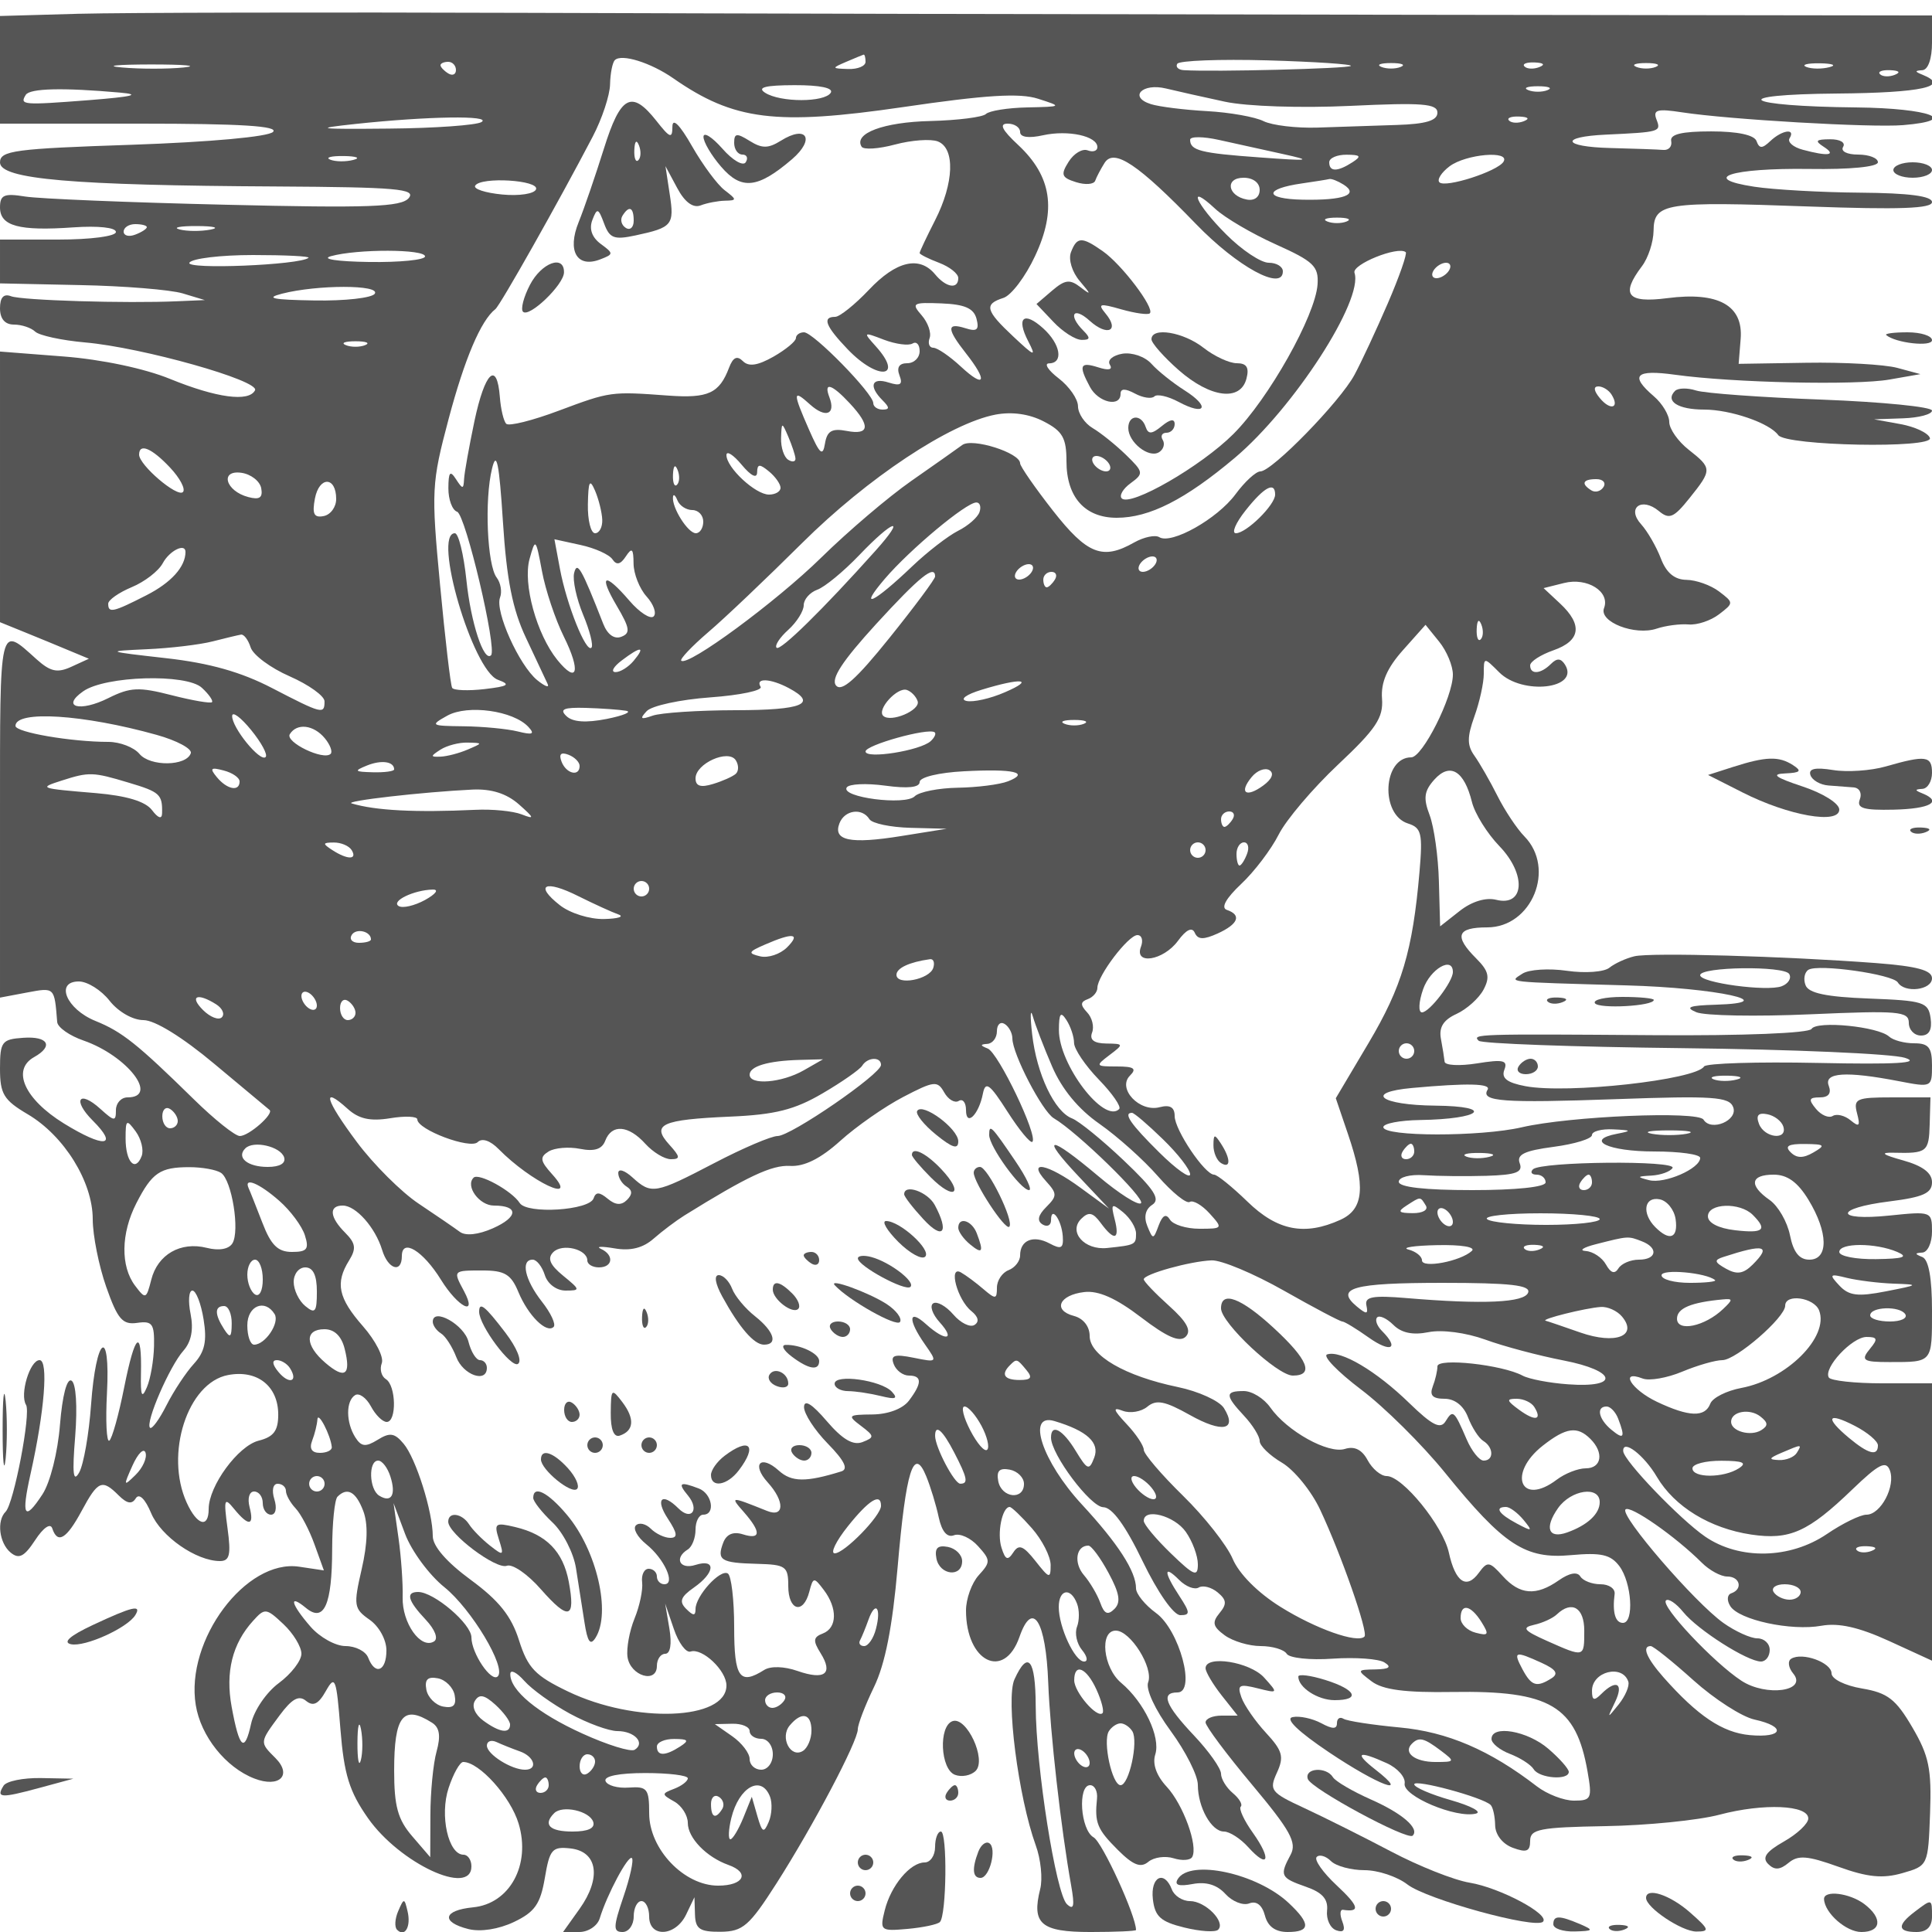 <svg xmlns="http://www.w3.org/2000/svg" version="1.0" width="250" height="250" viewBox="0 0 250 250" preserveAspectRatio="xMidYMid meet">
<g transform="translate(0,250) scale(0.01,-0.01)" fill="#555555" stroke="none">
<path d="M1025 24822 l-1025 -29 0 -696 0 -697 1820 0 c1296 0 1789 -31 1713 -107 -63 -63 -813 -131 -1820 -166 -1530 -51 -1713 -76 -1713 -229 0 -217 927 -297 3578 -311 1553 -9 1810 -31 1711 -150 -96 -115 -514 -131 -2377 -86 -1244 29 -2408 77 -2587 106 -272 44 -325 21 -325 -141 0 -241 245 -308 950 -258 320 22 550 -2 550 -60 0 -55 -325 -98 -750 -98 l-750 0 0 -283 0 -284 1037 -22 c570 -11 1166 -60 1325 -107 l288 -87 -350 -15 c-669 -30 -2018 11 -2158 65 -95 36 -142 -16 -142 -156 0 -137 64 -211 180 -211 99 0 223 -41 275 -91 52 -50 343 -113 645 -140 737 -64 2263 -494 2200 -619 -78 -155 -497 -99 -1100 147 -327 134 -884 252 -1375 290 l-825 64 0 -1751 0 -1751 325 -132 c179 -73 438 -179 575 -237 l250 -104 -227 -104 c-181 -83 -270 -64 -450 97 -487 439 -473 497 -473 -2018 l0 -2360 350 66 c359 67 354 72 390 -382 6 -69 159 -177 342 -240 565 -197 981 -735 568 -735 -82 0 -150 -74 -150 -165 0 -149 -20 -148 -201 16 -277 251 -366 116 -99 -151 340 -340 149 -359 -374 -37 -509 315 -679 693 -385 858 256 143 183 273 -141 250 -276 -19 -300 -50 -300 -399 0 -328 48 -407 358 -590 473 -279 842 -875 842 -1359 0 -209 79 -604 175 -877 147 -418 211 -491 400 -464 196 28 224 -11 218 -300 -4 -183 -45 -422 -92 -532 -66 -155 -83 -116 -77 175 13 599 -77 525 -217 -177 -71 -358 -158 -668 -193 -690 -35 -22 -49 254 -30 613 46 879 -142 741 -206 -151 -27 -377 -96 -770 -153 -873 -78 -139 -92 -18 -52 469 30 386 11 682 -47 718 -60 37 -119 -190 -150 -570 -28 -357 -127 -749 -227 -901 -234 -358 -277 -284 -154 264 181 809 234 1473 117 1473 -125 0 -259 -444 -175 -579 66 -107 -158 -1275 -264 -1382 -119 -118 -83 -406 64 -529 108 -89 176 -55 318 161 106 162 197 224 221 152 69 -207 184 -139 381 227 211 392 264 414 479 199 108 -107 171 -118 221 -37 43 69 121 -6 199 -193 127 -301 584 -619 890 -619 126 0 145 82 98 425 -51 379 -42 406 85 250 189 -231 264 -222 200 25 -29 112 -3 200 59 200 62 0 112 -67 112 -150 0 -82 48 -150 107 -150 61 0 79 85 43 200 -36 115 -18 200 43 200 59 0 107 -42 107 -93 0 -51 56 -152 125 -225 69 -73 179 -283 245 -468 l121 -335 -321 48 c-687 102 -1474 -950 -1337 -1790 65 -404 388 -808 758 -951 323 -125 495 42 273 265 -206 206 -207 199 53 551 161 217 250 266 343 189 93 -76 161 -43 257 128 119 211 136 168 188 -495 47 -587 115 -806 356 -1150 412 -587 1339 -1019 1339 -624 0 82 -46 150 -102 150 -197 0 -311 509 -193 864 61 185 146 336 189 336 208 0 613 -451 717 -798 160 -533 -115 -1037 -591 -1083 -386 -38 -419 -190 -59 -281 157 -39 390 -3 590 92 269 128 342 233 399 569 63 373 95 409 335 382 349 -41 399 -382 115 -781 l-214 -300 210 0 c116 0 234 79 264 175 94 310 371 828 417 781 25 -25 -24 -250 -110 -501 -133 -391 -135 -455 -11 -455 79 0 144 90 144 200 0 110 45 200 100 200 55 0 100 -90 100 -200 0 -277 341 -260 478 25 l108 225 7 -225 c6 -187 63 -224 332 -222 288 3 370 75 722 625 474 742 1053 1839 1053 1996 0 62 94 307 209 545 145 299 239 779 306 1550 108 1257 208 1575 370 1179 56 -136 129 -376 162 -532 40 -185 109 -266 198 -232 75 29 215 -34 311 -141 163 -180 164 -206 9 -376 -91 -100 -165 -306 -165 -456 0 -666 494 -910 692 -342 169 485 342 209 372 -593 25 -647 164 -1882 297 -2626 47 -265 34 -323 -55 -240 -142 135 -402 1778 -404 2565 -2 606 -100 729 -275 344 -114 -249 50 -1524 275 -2146 66 -179 92 -435 58 -567 -113 -451 10 -556 651 -556 324 0 589 12 589 26 0 184 -436 1136 -549 1199 -170 96 -209 675 -45 675 59 0 99 -79 89 -175 -32 -313 1 -394 269 -662 199 -199 297 -237 395 -155 72 60 220 80 328 46 108 -34 216 -27 240 17 79 142 -117 680 -330 909 -133 143 -187 295 -148 417 72 225 -144 678 -441 927 -235 197 -284 676 -70 676 190 0 491 -481 419 -669 -34 -88 89 -354 292 -630 193 -263 351 -576 351 -696 0 -291 176 -605 338 -605 72 0 213 -90 313 -201 262 -290 307 -162 63 182 -115 160 -186 314 -159 341 28 27 -19 106 -103 176 -83 70 -152 182 -152 250 0 68 -157 291 -350 495 -373 395 -435 557 -213 557 242 0 25 807 -277 1027 -143 104 -260 248 -260 320 0 220 -233 580 -702 1087 -512 554 -721 1186 -355 1078 423 -126 591 -280 516 -474 -65 -170 -87 -162 -239 87 -168 278 -320 360 -320 173 0 -217 511 -898 676 -901 115 -1 287 -237 510 -700 195 -404 400 -697 487 -697 130 0 129 32 -11 246 -206 314 -208 414 -4 210 87 -87 201 -131 254 -98 53 32 163 4 244 -63 117 -97 122 -151 24 -269 -99 -120 -86 -174 68 -287 105 -76 314 -139 465 -139 151 0 303 -45 337 -100 34 -55 302 -84 596 -63 294 20 595 -2 669 -49 96 -60 63 -86 -115 -90 -244 -4 -245 -8 -51 -155 145 -109 431 -147 1050 -137 1260 20 1595 -178 1744 -1031 61 -348 49 -375 -175 -375 -133 0 -348 83 -480 184 -609 470 -1158 706 -1778 763 -352 33 -678 83 -725 112 -47 29 -85 4 -85 -57 0 -79 -57 -79 -205 1 -113 60 -278 96 -368 78 -103 -20 68 -185 471 -456 638 -428 1067 -588 602 -225 -284 222 -228 254 146 84 140 -64 244 -183 230 -263 -28 -161 665 -453 922 -389 84 21 -62 99 -323 174 -261 74 -475 167 -475 205 0 72 891 -169 989 -267 30 -30 56 -148 58 -262 2 -123 96 -243 228 -292 179 -66 225 -48 225 90 0 151 123 175 975 190 536 9 1200 75 1475 148 571 151 1150 126 1149 -49 0 -66 -142 -200 -315 -298 -232 -132 -286 -209 -204 -291 82 -82 152 -78 264 15 124 103 244 93 646 -51 377 -136 573 -155 827 -82 332 95 333 98 358 774 21 574 -14 745 -230 1113 -213 364 -319 446 -650 502 -222 37 -395 123 -395 196 0 140 -379 278 -522 189 -48 -29 -37 -115 26 -191 190 -229 -349 -304 -671 -93 -359 235 -1047 967 -976 1038 31 31 132 -36 225 -151 187 -230 829 -639 1005 -639 62 0 113 67 113 150 0 83 -72 150 -160 150 -87 0 -285 90 -439 199 -371 264 -1344 1392 -1267 1469 60 60 649 -351 987 -689 99 -99 247 -179 329 -179 166 0 206 -164 53 -217 -54 -18 -60 -91 -14 -165 111 -180 789 -326 1180 -255 224 40 485 -19 875 -197 l556 -255 0 1795 0 1794 -644 0 c-354 0 -665 34 -691 75 -75 122 301 525 488 525 141 0 149 -27 47 -150 -127 -153 -95 -175 250 -175 560 0 550 -12 550 667 0 419 -43 659 -125 692 -100 40 -100 52 0 58 69 4 125 127 125 272 0 260 -8 263 -550 207 -717 -74 -717 94 0 183 436 55 550 106 550 248 0 121 -121 212 -375 283 -267 74 -303 103 -125 99 435 -11 460 9 470 366 l10 350 -502 0 c-457 0 -497 -18 -448 -206 44 -166 28 -183 -83 -91 -76 63 -180 88 -231 57 -51 -32 -149 9 -217 91 -101 122 -92 149 49 149 113 0 153 52 116 150 -67 173 223 192 911 59 420 -81 425 -79 425 204 0 233 -44 287 -230 287 -127 0 -273 39 -325 87 -141 130 -936 209 -1004 99 -34 -55 -878 -89 -2025 -81 -2314 17 -2369 15 -2282 -72 36 -37 1225 -80 2641 -96 1416 -16 2710 -72 2875 -125 213 -68 -114 -87 -1127 -66 -785 16 -1447 -4 -1473 -46 -107 -173 -1767 -357 -2310 -255 -239 45 -315 104 -274 212 48 123 -13 138 -354 83 -227 -36 -415 -26 -419 22 -5 48 -26 183 -48 298 -27 148 33 243 202 320 132 61 289 201 349 313 87 163 69 242 -94 405 -290 290 -251 402 142 402 579 0 890 762 481 1178 -96 98 -253 334 -349 525 -96 191 -230 424 -297 518 -96 134 -96 242 -1 507 67 185 122 434 122 554 0 218 0 218 200 18 299 -299 1044 -214 852 98 -54 86 -105 89 -183 11 -132 -132 -269 -142 -269 -19 0 50 135 137 300 195 353 123 383 330 87 606 l-213 199 264 66 c301 76 600 -112 518 -325 -68 -178 400 -360 682 -265 117 39 302 63 412 54 110 -10 287 49 394 131 192 147 192 150 0 296 -107 81 -296 148 -421 150 -155 2 -261 91 -332 278 -58 151 -172 349 -254 440 -193 212 4 359 229 172 134 -112 193 -87 395 166 296 369 295 388 -11 629 -137 108 -250 269 -250 358 0 89 -90 239 -200 333 -315 270 -238 349 275 278 752 -104 2337 -139 2775 -62 l400 70 -300 81 c-165 44 -694 74 -1176 66 l-876 -14 26 323 c35 433 -288 613 -949 527 -520 -67 -608 44 -328 414 81 107 148 313 150 457 4 361 147 383 2013 315 1164 -42 1590 -27 1590 57 0 78 -300 117 -925 122 -509 4 -1127 39 -1375 77 -715 109 -299 244 712 230 529 -8 888 27 888 87 0 54 -115 99 -256 99 -145 0 -229 43 -194 100 34 56 -40 99 -169 98 -186 -1 -202 -20 -81 -98 170 -110 56 -126 -274 -37 -123 33 -199 100 -169 148 82 133 -98 107 -249 -36 -106 -100 -142 -100 -179 0 -29 79 -245 125 -587 125 -380 0 -535 -37 -517 -125 14 -69 -31 -120 -100 -115 -69 6 -380 17 -692 25 -616 16 -656 145 -54 173 706 33 717 37 656 195 -49 127 8 143 328 94 612 -94 2450 -200 2862 -166 757 63 346 219 -600 229 -1487 15 -1700 168 -250 180 1091 9 1473 93 1100 244 -100 40 -100 52 0 58 75 5 125 149 125 358 l0 350 -6725 9 c-3699 5 -8862 16 -11475 25 -2612 9 -5211 3 -5775 -12z m7687 -835 c783 -545 1328 -613 2971 -373 1076 158 1513 185 1750 108 315 -101 314 -102 -141 -112 -252 -5 -492 -44 -534 -85 -41 -41 -365 -82 -720 -91 -605 -14 -995 -160 -889 -332 25 -42 221 -29 433 28 213 57 462 75 553 40 226 -87 211 -538 -35 -1020 -110 -216 -200 -406 -200 -424 0 -17 113 -74 250 -126 138 -52 250 -141 250 -198 0 -149 -157 -125 -300 48 -202 244 -504 173 -856 -200 -182 -192 -379 -350 -437 -350 -172 0 -125 -120 162 -420 394 -411 735 -372 361 42 -164 182 -160 185 108 82 153 -58 320 -80 370 -49 51 31 92 -13 92 -99 0 -86 -72 -156 -161 -156 -104 0 -139 -55 -100 -157 46 -120 13 -141 -140 -93 -222 71 -262 -47 -79 -230 93 -93 93 -120 0 -120 -66 0 -120 38 -120 84 0 124 -775 916 -896 916 -57 0 -104 -34 -105 -75 0 -41 -131 -149 -290 -240 -205 -116 -321 -133 -396 -58 -75 75 -128 50 -179 -85 -126 -332 -270 -398 -784 -361 -747 55 -752 54 -1419 -195 -340 -128 -646 -204 -680 -170 -34 33 -71 190 -83 347 -37 475 -194 325 -329 -313 -69 -330 -130 -667 -134 -750 -7 -133 -19 -133 -105 0 -76 118 -97 92 -98 -117 -1 -146 50 -284 113 -305 109 -36 520 -1777 439 -1857 -93 -93 -262 422 -319 974 -35 333 -102 605 -149 605 -291 0 229 -1775 556 -1896 170 -63 139 -84 -174 -121 -209 -24 -397 -17 -417 16 -21 33 -91 634 -157 1335 -115 1219 -110 1313 111 2145 207 779 418 1276 605 1421 62 48 812 1376 1259 2231 121 231 222 535 225 677 3 142 31 284 62 314 85 86 464 -32 756 -235z m2488 213 c0 -55 -101 -97 -225 -93 -215 7 -216 11 -25 93 110 47 211 89 225 93 14 4 25 -38 25 -93z m6280 -53 c-35 -35 -1780 -79 -2161 -55 -72 4 -110 42 -85 83 26 41 550 61 1166 44 616 -18 1102 -50 1080 -72z m-15102 -20 c-205 -21 -565 -21 -800 0 -236 21 -68 38 372 39 440 0 632 -17 428 -39z m3522 -33 c0 -58 -45 -78 -100 -44 -55 34 -100 82 -100 106 0 24 45 44 100 44 55 0 100 -48 100 -106z m12225 40 c-69 -28 -181 -28 -250 0 -69 28 -12 50 125 50 138 0 194 -22 125 -50z m1794 -2 c-72 -29 -159 -26 -192 8 -33 33 26 56 131 52 117 -5 141 -28 61 -60z m1506 2 c-69 -28 -181 -28 -250 0 -69 28 -12 50 125 50 138 0 194 -22 125 -50z m2248 -3 c-97 -26 -232 -24 -300 3 -68 28 12 49 177 47 165 -3 220 -25 123 -50z m846 -99 c-72 -29 -159 -26 -192 8 -33 33 26 56 131 52 117 -5 141 -28 61 -60z m-22969 -230 c284 -25 168 -53 -400 -98 -856 -66 -898 -63 -817 68 52 85 475 96 1217 30z m9200 -2 c-79 -127 -653 -127 -850 0 -107 69 1 97 381 98 329 1 507 -36 469 -98z m5100 -116 c285 -61 983 -84 1625 -54 929 44 1125 29 1125 -88 0 -102 -147 -147 -525 -159 -289 -10 -750 -25 -1025 -34 -275 -9 -589 29 -699 83 -109 55 -439 114 -733 130 -293 16 -621 57 -727 91 -289 92 -110 276 196 202 145 -35 488 -112 763 -171z m4175 150 c-69 -28 -181 -28 -250 0 -69 28 -12 50 125 50 138 0 194 -22 125 -50z m-13794 -413 c-65 -41 -605 -80 -1200 -85 -929 -9 -989 0 -431 60 936 100 1769 113 1631 25z m13488 11 c-72 -29 -159 -26 -192 8 -33 33 26 56 131 52 117 -5 141 -28 61 -60z m-6519 -140 c0 -68 111 -84 298 -42 325 71 702 -11 702 -154 0 -49 -56 -68 -125 -42 -69 27 -180 -40 -247 -147 -106 -168 -92 -205 95 -264 120 -38 232 -30 249 19 17 48 72 152 121 230 122 193 435 -17 1185 -793 534 -552 1122 -872 1122 -610 0 61 -82 111 -183 111 -101 0 -349 165 -550 367 -394 393 -517 680 -142 331 123 -115 476 -322 783 -460 490 -220 557 -284 541 -519 -28 -403 -633 -1480 -1089 -1935 -418 -418 -1332 -945 -1445 -833 -35 36 16 125 116 197 171 125 167 144 -62 367 -133 129 -327 285 -431 346 -103 61 -188 188 -189 282 0 93 -113 256 -250 361 -137 105 -193 193 -124 194 190 3 149 249 -76 453 -251 227 -353 140 -194 -167 107 -207 85 -200 -192 60 -362 339 -383 420 -129 501 101 32 286 276 410 543 280 597 214 1030 -217 1434 -213 198 -252 278 -138 278 89 0 161 -49 161 -108z m3400 -285 c392 -86 354 -92 -298 -44 -767 55 -902 89 -902 229 0 44 169 43 375 -3 206 -46 578 -128 825 -182z m-12027 -76 c-97 -26 -232 -24 -300 3 -68 28 12 49 177 47 165 -3 220 -25 123 -50z m12927 -31 c-194 -125 -300 -125 -300 0 0 55 101 99 225 98 182 -1 196 -20 75 -98z m1955 7 c-78 -125 -753 -342 -829 -266 -34 34 25 127 131 207 211 159 790 209 698 59z m-12519 -357 c-22 -58 -218 -88 -437 -67 -219 21 -377 72 -350 115 73 118 833 72 787 -48z m9364 -7 c0 -93 -68 -144 -167 -125 -251 48 -285 282 -41 282 123 0 208 -65 208 -157z m1086 68 c205 -130 1 -205 -528 -195 -503 10 -508 140 -8 211 165 24 323 49 350 56 28 8 111 -25 186 -72z m39 -477 c-69 -28 -181 -28 -250 0 -69 28 -12 50 125 50 138 0 194 -22 125 -50z m-15525 -73 c0 -22 -67 -66 -150 -97 -82 -32 -150 -14 -150 39 0 53 68 97 150 97 83 0 150 -18 150 -39z m824 -32 c-125 -24 -305 -23 -400 2 -96 25 6 45 226 44 220 -1 298 -22 174 -46z m2776 -347 c0 -45 -326 -78 -725 -72 -412 6 -625 38 -493 75 340 95 1218 93 1218 -3z m12459 -605 c-149 -345 -343 -762 -432 -927 -186 -347 -1067 -1250 -1218 -1250 -57 0 -202 -133 -322 -296 -236 -319 -828 -652 -986 -555 -53 33 -199 2 -324 -68 -410 -233 -608 -155 -1052 411 -234 299 -425 575 -425 613 0 136 -620 332 -748 237 -69 -51 -366 -260 -661 -466 -295 -206 -818 -651 -1163 -990 -584 -573 -1730 -1417 -1813 -1335 -20 20 137 186 349 368 213 181 758 700 1213 1152 848 843 1914 1551 2505 1664 213 40 437 9 625 -89 243 -125 293 -214 293 -516 0 -462 238 -730 650 -730 424 0 886 235 1529 776 762 643 1667 2042 1548 2394 -36 108 563 350 663 267 21 -18 -82 -315 -231 -660z m-13967 587 c-108 -94 -1598 -155 -1541 -63 33 54 403 99 822 99 418 0 742 -16 719 -36z m14758 -164 c-34 -55 -107 -100 -162 -100 -55 0 -72 45 -38 100 34 55 107 100 162 100 55 0 72 -45 38 -100z m-13900 -300 c-34 -55 -385 -95 -781 -88 -543 9 -645 30 -419 88 458 117 1272 117 1200 0z m7786 -325 c37 -143 6 -170 -144 -122 -245 77 -243 -7 8 -326 285 -362 247 -461 -65 -172 -145 135 -306 245 -358 245 -51 0 -73 56 -48 125 25 69 -22 202 -103 295 -137 157 -116 169 257 154 300 -12 417 -63 453 -199z m-7911 -341 c-69 -28 -181 -28 -250 0 -69 28 -12 50 125 50 138 0 194 -22 125 -50z m6271 -753 c272 -291 257 -415 -41 -357 -190 36 -253 0 -280 -164 -28 -171 -66 -139 -205 177 -215 489 -213 533 13 328 200 -180 335 -129 249 95 -78 204 31 172 264 -79z m9858 112 c108 -174 -15 -211 -152 -45 -79 95 -86 152 -20 152 58 0 136 -48 172 -107z m-10561 -824 c4 -44 -38 -53 -93 -19 -55 34 -97 160 -93 281 7 211 10 212 93 19 47 -110 89 -236 93 -281z m-8093 -119 c129 -137 204 -280 167 -317 -73 -73 -567 349 -567 484 0 153 163 85 400 -167z m4606 -2204 c129 -273 255 -541 280 -596 26 -55 -35 -32 -136 50 -234 193 -547 890 -480 1067 29 74 9 191 -43 259 -123 160 -160 1008 -60 1411 58 239 92 76 141 -691 48 -746 124 -1132 298 -1500z m2991 2141 c2 111 32 113 153 13 83 -68 150 -164 150 -212 0 -49 -67 -88 -150 -88 -175 0 -550 349 -550 511 0 61 89 5 197 -125 121 -145 198 -183 200 -99z m4553 113 c34 -55 17 -100 -38 -100 -55 0 -128 45 -162 100 -34 55 -17 100 38 100 55 0 128 -45 162 -100z m-5590 -273 c-33 -33 -56 26 -52 131 5 117 28 141 60 61 29 -72 26 -159 -8 -192z m-5380 -44 c23 -123 -21 -154 -167 -115 -295 77 -373 354 -89 314 123 -18 238 -107 256 -199z m970 -140 c0 -105 -73 -204 -162 -221 -125 -25 -151 27 -113 227 56 292 275 287 275 -6z m3443 -268 c4 -96 -38 -175 -93 -175 -55 0 -97 169 -93 375 6 301 24 335 93 175 47 -110 89 -279 93 -375z m12956 423 c-35 -56 -105 -75 -156 -44 -139 86 -113 146 63 146 86 0 128 -46 93 -102z m-4249 -98 c0 -134 -372 -500 -508 -500 -59 0 -3 133 125 294 240 304 383 381 383 206z m-7542 -200 c78 0 142 -67 142 -150 0 -82 -43 -150 -96 -150 -102 0 -310 329 -296 468 4 45 30 26 58 -43 28 -69 114 -125 192 -125z m3717 -25 c-22 -69 -148 -179 -278 -244 -130 -66 -397 -272 -592 -458 -506 -483 -708 -575 -355 -162 326 381 1050 985 1183 987 46 1 65 -54 42 -123z m-1345 -500 c-682 -762 -1234 -1304 -1281 -1257 -28 27 40 132 150 231 111 100 201 244 201 320 0 75 79 165 175 200 96 34 340 235 542 446 446 467 621 516 213 60z m-4035 -1111 c224 -452 177 -624 -83 -304 -268 332 -448 985 -360 1306 76 275 81 270 161 -157 45 -243 172 -623 282 -845z m630 998 c53 -79 104 -67 173 38 79 120 99 102 100 -92 1 -133 77 -325 168 -426 91 -101 133 -217 92 -258 -41 -41 -182 50 -312 201 -325 378 -407 345 -164 -67 169 -287 178 -352 57 -398 -90 -35 -179 29 -233 167 -282 720 -338 819 -377 658 -22 -91 31 -334 117 -541 86 -206 134 -397 107 -425 -70 -70 -320 555 -407 1017 l-72 386 338 -74 c186 -40 372 -124 413 -186z m-5525 96 c0 -192 -185 -398 -508 -562 -431 -220 -492 -233 -492 -108 0 48 137 144 304 214 167 69 349 209 403 312 87 161 293 263 293 144z m12550 -158 c-34 -55 -107 -100 -162 -100 -55 0 -72 45 -38 100 34 55 107 100 162 100 55 0 72 -45 38 -100z m-1600 -100 c-34 -55 -107 -100 -162 -100 -55 0 -72 45 -38 100 34 55 107 100 162 100 55 0 72 -45 38 -100z m-1250 -60 c0 -33 -266 -391 -592 -796 -430 -535 -618 -702 -690 -614 -70 85 80 314 517 793 563 615 765 778 765 617z m1550 -40 c-34 -55 -82 -100 -106 -100 -24 0 -44 45 -44 100 0 55 48 100 106 100 58 0 78 -45 44 -100z m5510 -773 c-33 -33 -56 26 -52 131 5 117 28 141 60 61 29 -72 26 -159 -8 -192z m-360 -457 c0 -290 -393 -1070 -539 -1070 -367 0 -404 -741 -42 -856 175 -55 192 -129 149 -628 -89 -1022 -228 -1486 -658 -2211 l-425 -716 157 -462 c232 -681 207 -973 -97 -1111 -462 -210 -815 -142 -1202 234 -198 192 -393 350 -433 350 -120 0 -510 579 -510 758 0 114 -60 150 -194 115 -261 -69 -552 241 -385 408 92 92 53 119 -170 119 -276 0 -280 7 -95 147 188 142 187 147 -42 150 -158 2 -218 48 -183 141 30 76 1 194 -64 262 -90 96 -88 136 8 171 69 25 125 91 125 147 0 155 400 682 518 682 57 0 77 -68 46 -150 -93 -241 289 -181 478 75 108 147 184 183 218 105 40 -90 113 -92 297 -9 267 122 312 239 118 305 -80 27 -12 149 185 335 171 160 389 448 486 640 97 192 443 599 768 905 492 462 588 607 569 854 -16 209 65 396 270 626 l293 329 177 -219 c97 -120 177 -311 177 -426z m-15557 353 c31 -98 258 -267 506 -375 247 -109 450 -254 450 -323 1 -173 -31 -164 -678 171 -400 208 -810 324 -1371 387 -787 89 -791 91 -250 116 303 13 685 59 850 101 165 42 331 82 368 88 38 7 94 -68 125 -165z m4957 -173 c-68 -82 -175 -149 -237 -147 -62 2 -26 69 81 150 249 189 314 187 156 -3z m-5457 -536 c-17 -19 -252 21 -522 90 -423 109 -535 104 -818 -37 -370 -185 -619 -117 -326 88 285 200 1335 231 1535 45 89 -82 148 -166 131 -186z m7464 182 c379 -202 181 -285 -688 -286 -485 -1 -969 -33 -1075 -71 -154 -54 -170 -42 -76 59 65 70 435 150 823 178 387 28 680 90 651 137 -73 119 129 109 365 -17z m2798 -53 c-189 -83 -414 -133 -500 -113 -88 21 -4 83 195 144 518 159 701 140 305 -31z m-1131 -116 c40 -118 -351 -283 -446 -189 -83 83 184 375 306 334 57 -19 120 -84 140 -145z m-5037 -333 c87 -94 56 -107 -137 -59 -137 34 -452 64 -700 67 -428 5 -439 11 -211 138 265 146 853 64 1048 -146z m1263 209 c83 -14 -30 -62 -250 -106 -268 -53 -440 -41 -521 37 -93 89 -35 114 250 106 204 -6 439 -23 521 -37z m-6074 -312 c262 -73 461 -180 443 -237 -56 -170 -526 -176 -665 -9 -71 85 -252 155 -402 155 -481 0 -1202 124 -1202 207 0 205 882 148 1826 -116z m1411 -287 c-70 -70 -438 382 -433 532 2 63 112 -19 245 -182 133 -163 218 -320 188 -350z m10588 430 c-69 -28 -181 -28 -250 0 -69 28 -12 50 125 50 138 0 194 -22 125 -50z m-9823 -186 c70 -84 104 -176 76 -203 -90 -90 -592 152 -528 255 91 147 307 122 452 -52z m7841 -38 c-133 -123 -843 -236 -843 -134 0 83 806 308 893 249 24 -15 2 -67 -50 -115z m-5993 -110 c-110 -47 -267 -88 -350 -91 -133 -5 -133 5 0 91 83 53 240 94 350 91 200 -5 200 -5 0 -91z m1450 -211 c0 -143 -174 -102 -234 56 -37 97 -8 126 89 89 80 -30 145 -96 145 -145z m2021 -102 c-39 -35 -172 -95 -296 -132 -159 -49 -225 -27 -225 73 0 192 426 383 521 234 39 -61 39 -139 0 -175z m-4421 57 c0 -24 -124 -41 -275 -37 -240 6 -250 17 -75 88 187 75 350 51 350 -51z m-2000 -156 c0 -135 -161 -105 -293 54 -97 117 -82 133 87 88 113 -29 206 -93 206 -142z m9943 2 c-106 -42 -398 -79 -648 -83 -250 -4 -502 -54 -559 -111 -122 -122 -959 -14 -880 114 29 47 253 57 498 24 292 -40 446 -24 446 47 0 62 246 122 575 139 642 34 859 -16 568 -130z m3304 -54 c-225 -165 -320 -95 -150 110 69 84 172 123 229 88 64 -40 33 -116 -79 -198z m2700 -215 c37 -149 197 -407 357 -572 350 -365 323 -785 -45 -692 -134 33 -315 -22 -471 -145 l-253 -199 -16 583 c-8 320 -63 706 -120 857 -84 220 -71 312 63 461 202 223 385 112 485 -293z m-17384 252 c407 -121 440 -152 434 -398 -2 -79 -51 -63 -131 43 -85 112 -328 185 -722 219 -740 62 -749 65 -444 163 353 113 401 112 863 -27z m5051 -281 c202 -179 207 -197 36 -130 -110 43 -380 70 -600 59 -774 -36 -1290 -10 -1600 83 -103 31 921 148 1564 179 245 11 441 -51 600 -191z m4536 -192 c34 -55 273 -105 531 -112 l469 -12 -586 -94 c-662 -107 -888 -60 -802 164 67 174 294 205 388 54z m4700 0 c-34 -55 -82 -100 -106 -100 -24 0 -44 45 -44 100 0 55 48 100 106 100 58 0 78 -45 44 -100z m-11400 -400 c78 -127 -54 -127 -250 0 -129 84 -127 97 19 98 93 1 197 -43 231 -98z m11050 0 c0 -55 -45 -100 -100 -100 -55 0 -100 45 -100 100 0 55 45 100 100 100 55 0 100 -45 100 -100z m536 -50 c-31 -82 -75 -150 -97 -150 -21 0 -39 68 -39 150 0 82 44 150 97 150 53 0 71 -68 39 -150z m-8136 -782 c83 -29 0 -56 -184 -60 -186 -4 -440 75 -572 179 -336 264 -192 334 241 116 201 -100 433 -206 515 -235z m400 332 c0 -55 -45 -100 -100 -100 -55 0 -100 45 -100 100 0 55 45 100 100 100 55 0 100 -45 100 -100z m-2899 -145 c-137 -75 -291 -111 -343 -79 -102 63 197 208 442 213 83 2 38 -58 -99 -134z m-701 -511 c0 -24 -70 -44 -156 -44 -86 0 -128 46 -93 102 57 92 249 48 249 -58z m5383 -104 c-88 -87 -243 -139 -346 -115 -164 39 -156 58 63 153 363 158 466 145 283 -38z m1893 -265 c-50 -151 -476 -231 -476 -89 0 87 167 165 433 202 46 7 65 -44 43 -113z m6724 -53 c0 -126 -304 -522 -400 -522 -49 0 -43 135 15 300 92 263 385 432 385 222z m-17382 -372 c113 -143 300 -250 438 -250 147 0 505 -221 918 -567 372 -311 693 -579 713 -595 63 -48 -266 -338 -384 -338 -61 0 -329 214 -595 475 -731 717 -929 875 -1273 1014 -376 152 -527 511 -215 511 111 0 290 -112 398 -250z m2682 -62 c0 -55 -45 -72 -100 -38 -55 34 -100 107 -100 162 0 55 45 72 100 38 55 -34 100 -107 100 -162z m-1303 16 c81 -51 114 -127 73 -168 -41 -41 -151 2 -244 95 -181 181 -72 227 171 73z m1803 -110 c0 -52 -45 -94 -100 -94 -55 0 -100 70 -100 156 0 86 45 128 100 94 55 -34 100 -104 100 -156z m9014 -694 c126 -293 340 -553 615 -744 231 -162 571 -466 754 -676 184 -210 369 -360 412 -333 43 27 159 -41 257 -149 175 -193 171 -198 -131 -198 -170 0 -342 53 -382 118 -51 82 -96 58 -146 -75 -69 -186 -74 -186 -147 -8 -48 118 -25 218 64 275 109 71 28 197 -368 573 -280 266 -581 511 -670 545 -227 87 -457 573 -516 1087 -27 239 -24 345 8 235 31 -110 143 -402 250 -650z m284 305 c1 -80 145 -293 320 -474 175 -180 294 -352 264 -382 -195 -195 -783 577 -780 1025 1 215 23 243 98 126 53 -82 98 -215 98 -295z m-798 58 c0 -200 387 -945 536 -1033 302 -177 1188 -1040 1128 -1099 -34 -35 -285 124 -556 353 -635 535 -759 533 -253 -4 l395 -419 -368 269 c-427 313 -701 367 -450 89 149 -164 150 -194 6 -338 -107 -107 -122 -179 -48 -225 61 -37 110 -13 110 55 0 193 136 7 152 -207 11 -158 -20 -175 -171 -94 -210 112 -381 43 -381 -155 0 -74 -68 -160 -150 -191 -82 -32 -150 -134 -150 -226 0 -152 -18 -153 -175 -19 -96 83 -227 180 -291 216 -166 94 -46 -355 135 -500 91 -74 106 -139 40 -180 -57 -35 -180 26 -274 136 -94 109 -211 174 -259 144 -49 -30 -12 -140 83 -245 211 -233 76 -252 -176 -25 -229 207 -238 58 -16 -259 166 -237 166 -238 -146 -175 -249 50 -301 32 -256 -84 31 -81 119 -147 196 -147 172 0 172 -98 0 -325 -80 -105 -269 -176 -472 -178 -317 -3 -327 -13 -149 -147 177 -134 178 -149 19 -211 -121 -46 -259 36 -462 273 -188 220 -290 284 -293 182 -2 -86 136 -299 307 -474 217 -222 270 -331 175 -360 -457 -142 -643 -140 -808 10 -236 213 -358 84 -144 -152 223 -246 217 -460 -9 -369 -477 191 -481 191 -300 -15 227 -259 222 -362 -13 -288 -123 39 -211 2 -253 -107 -87 -228 -32 -263 437 -275 372 -10 404 -32 404 -287 0 -320 194 -373 272 -75 50 192 60 193 187 25 180 -237 175 -492 -11 -564 -126 -48 -131 -93 -29 -256 166 -266 53 -352 -300 -229 -171 60 -347 65 -430 13 -318 -201 -389 -100 -389 553 0 354 -37 667 -82 695 -98 61 -418 -291 -418 -460 0 -91 -29 -90 -121 2 -94 94 -73 155 100 276 276 193 289 378 21 293 -204 -65 -281 88 -100 200 55 34 100 149 100 256 0 107 45 194 100 194 161 0 115 273 -58 339 -246 94 -277 74 -140 -91 153 -185 43 -333 -124 -166 -212 212 -305 124 -137 -132 125 -191 133 -250 31 -250 -72 0 -185 53 -250 118 -65 65 -152 85 -194 43 -41 -41 19 -150 134 -243 234 -188 384 -518 235 -518 -53 0 -97 45 -97 100 0 55 -48 100 -106 100 -59 0 -97 -79 -85 -175 12 -96 -32 -307 -98 -468 -66 -162 -107 -386 -91 -499 36 -245 380 -349 380 -115 0 86 49 157 108 157 66 0 87 126 54 325 l-55 325 112 -328 c61 -181 159 -313 217 -293 151 50 464 -245 464 -439 0 -451 -1180 -496 -2050 -78 -425 204 -520 303 -634 662 -99 314 -260 515 -625 783 -311 228 -491 435 -491 565 0 316 -218 1009 -378 1197 -116 139 -178 148 -335 50 -156 -96 -212 -90 -289 31 -123 194 -124 472 -3 547 52 32 144 -33 204 -144 59 -112 151 -203 205 -203 131 0 122 472 -11 554 -59 37 -82 129 -53 206 30 77 -80 292 -243 478 -321 366 -362 560 -179 853 94 152 84 221 -50 356 -203 202 -217 353 -33 353 170 0 421 -283 510 -575 76 -251 255 -306 255 -78 0 235 274 68 506 -307 222 -359 479 -486 298 -147 -144 268 -145 267 242 267 284 0 367 -50 461 -277 127 -307 366 -543 457 -453 32 33 -36 180 -153 328 -220 281 -277 542 -118 542 52 0 122 -90 157 -200 36 -114 151 -200 268 -200 195 0 193 9 -32 193 -170 139 -206 224 -128 303 117 119 442 40 442 -107 0 -49 68 -89 150 -89 182 0 199 161 25 240 -69 32 11 34 178 6 206 -36 368 5 505 126 112 98 290 232 397 299 818 508 1131 655 1368 642 184 -11 396 95 650 324 207 187 574 443 814 568 401 209 444 214 531 59 52 -92 137 -142 188 -110 52 32 94 -21 94 -118 0 -223 166 -61 219 214 33 165 88 125 317 -234 153 -239 298 -415 323 -391 75 76 -440 1152 -578 1207 -99 39 -100 54 -6 60 69 4 125 78 125 164 0 86 45 128 100 94 55 -34 100 -118 100 -187z m5200 -163 c0 -55 -45 -100 -100 -100 -55 0 -100 45 -100 100 0 55 45 100 100 100 55 0 100 -45 100 -100z m-7900 -250 c-284 -162 -700 -196 -700 -57 0 110 239 181 650 192 l300 8 -250 -143z m1000 70 c0 -119 -1166 -920 -1338 -920 -81 0 -450 -157 -819 -350 -769 -401 -813 -409 -1060 -185 -101 92 -183 117 -183 56 0 -60 49 -139 109 -176 75 -47 77 -99 4 -172 -73 -73 -149 -68 -249 15 -107 89 -154 91 -183 6 -52 -157 -861 -208 -956 -61 -101 158 -531 394 -597 328 -110 -109 74 -361 263 -361 323 0 316 -148 -13 -294 -190 -84 -354 -101 -428 -46 -66 49 -305 213 -530 363 -226 150 -587 510 -803 800 -409 548 -462 739 -120 430 145 -132 293 -165 551 -123 193 32 352 25 352 -15 0 -133 685 -390 781 -294 56 56 162 21 271 -90 422 -428 1055 -726 692 -325 -155 172 -163 221 -45 294 78 48 261 63 407 34 186 -37 284 -5 326 106 84 218 300 201 518 -40 100 -110 248 -200 331 -200 126 0 122 31 -22 190 -235 260 -101 322 789 361 581 25 834 89 1194 300 252 147 483 309 514 358 69 113 244 120 244 11z m11073 -189 c-97 -26 -232 -24 -300 3 -68 28 12 49 177 47 165 -3 220 -25 123 -50z m-3224 -132 c-94 -153 199 -174 1660 -122 1256 45 1467 31 1518 -103 66 -172 -286 -321 -384 -162 -71 115 -1730 45 -2351 -99 -534 -124 -1792 -123 -1792 2 0 47 214 88 475 92 797 12 976 178 200 186 -716 7 -931 172 -300 229 713 65 1024 58 974 -23z m-16949 -405 c0 -52 -45 -94 -100 -94 -55 0 -100 70 -100 156 0 86 45 128 100 94 55 -34 100 -104 100 -156z m12748 -236 c194 -188 352 -392 352 -454 0 -61 -180 66 -400 284 -372 368 -470 512 -352 512 27 0 207 -154 400 -342z m8027 167 c61 -184 -243 -153 -314 32 -42 110 -10 148 106 125 92 -17 185 -88 208 -157z m-21242 -384 c-82 -214 -208 -77 -208 226 0 247 11 255 131 92 71 -98 106 -241 77 -318z m19091 288 c-425 -81 -114 -229 482 -229 327 0 594 -37 594 -83 0 -139 -461 -340 -662 -288 -161 41 -157 49 31 59 121 7 243 51 273 98 62 102 -1704 85 -1806 -17 -38 -38 -17 -69 47 -69 65 0 117 -45 117 -100 0 -60 -383 -100 -950 -100 -613 0 -950 38 -950 108 0 59 145 98 325 85 179 -12 544 -16 811 -8 383 12 473 46 429 162 -43 113 59 163 439 213 273 36 496 105 496 153 0 48 124 81 275 73 238 -11 245 -19 49 -57z m901 0 c-124 -23 -326 -23 -450 0 -124 24 -22 44 225 44 248 0 349 -20 225 -44z m-18149 -304 c25 -78 -55 -125 -212 -125 -262 0 -409 122 -290 240 105 106 455 25 502 -115z m14624 75 c0 -55 -48 -100 -106 -100 -58 0 -78 45 -44 100 34 55 82 100 106 100 24 0 44 -45 44 -100z m5165 -13 c-132 -77 -216 -76 -295 3 -80 80 -30 109 185 107 259 -3 272 -16 110 -110z m-4192 -56 c-97 -26 -232 -24 -300 3 -68 28 12 49 177 47 165 -3 220 -25 123 -50z m-16413 -208 c140 -94 246 -752 147 -912 -47 -76 -175 -98 -332 -58 -339 85 -636 -86 -718 -413 -64 -252 -74 -256 -209 -77 -190 251 -184 677 16 1067 203 396 307 467 686 467 165 0 349 -33 410 -74z m17740 -123 c0 -55 -48 -100 -106 -100 -58 0 -78 45 -44 100 34 55 82 100 106 100 24 0 44 -45 44 -100z m2801 -225 c257 -422 262 -775 12 -775 -131 0 -207 96 -251 316 -35 174 -153 379 -263 456 -272 190 -250 328 52 328 177 0 311 -97 450 -325z m-19787 -14 c145 -127 294 -328 331 -446 57 -179 28 -215 -168 -215 -181 0 -271 88 -381 375 -80 206 -160 409 -179 450 -67 149 138 64 397 -164z m14836 -61 c34 -56 -40 -99 -169 -98 -186 1 -202 20 -81 98 186 120 176 120 250 0z m3232 -176 c35 -246 -76 -290 -262 -104 -179 179 -146 400 55 361 96 -18 189 -134 207 -257z m-6982 -186 c0 -144 -10 -149 -374 -187 -294 -31 -506 209 -335 378 96 95 151 83 252 -54 177 -240 250 -219 180 50 -51 200 -39 210 110 88 92 -76 167 -199 167 -275z m4100 150 c0 -55 -45 -72 -100 -38 -55 34 -100 107 -100 162 0 55 45 72 100 38 55 -34 100 -107 100 -162z m3880 92 c195 -195 141 -242 -230 -199 -213 25 -350 95 -350 180 0 171 414 185 580 19z m-1980 -55 c0 -41 -311 -75 -692 -75 -380 0 -725 34 -766 75 -42 41 270 75 691 75 422 0 767 -34 767 -75z m542 -286 c221 -84 198 -239 -36 -239 -107 0 -226 -51 -264 -113 -48 -77 -99 -61 -161 50 -50 90 -167 168 -261 175 -93 6 -35 46 130 88 421 107 416 107 592 39z m-2197 -126 c-146 -134 -645 -229 -645 -122 0 52 -79 115 -175 140 -96 25 70 51 370 57 315 7 505 -25 450 -75z m874 19 c-72 -29 -159 -26 -192 8 -33 33 26 56 131 52 117 -5 141 -28 61 -60z m2761 -195 c-120 -120 -204 -133 -344 -55 -153 86 -160 113 -36 153 530 173 626 148 380 -98z m1870 163 c150 -65 82 -88 -275 -93 -261 -4 -475 38 -475 93 0 120 470 120 750 0z m-21150 -356 c0 -145 -43 -229 -100 -194 -55 34 -100 149 -100 256 0 107 45 194 100 194 55 0 100 -115 100 -256z m13212 -144 c388 -220 729 -400 757 -400 27 0 181 -93 341 -207 286 -203 403 -146 172 85 -65 65 -93 144 -62 175 31 31 125 -13 210 -97 104 -104 252 -135 455 -94 173 35 483 -6 733 -96 237 -87 693 -208 1013 -270 690 -134 735 -358 62 -309 -243 17 -509 68 -592 113 -264 141 -1101 232 -1101 120 0 -57 -27 -175 -61 -262 -43 -114 -1 -158 153 -158 133 0 247 -90 304 -240 51 -132 139 -270 198 -306 135 -84 138 -254 4 -254 -56 0 -155 124 -220 275 -162 376 -177 389 -273 233 -66 -106 -172 -52 -470 237 -425 414 -887 688 -1062 629 -62 -20 135 -224 437 -453 303 -228 791 -712 1085 -1074 765 -944 1042 -1125 1636 -1070 386 35 510 7 622 -141 162 -214 195 -736 47 -736 -99 0 -138 136 -107 375 8 69 -74 125 -183 125 -109 0 -226 45 -261 101 -39 64 -141 46 -278 -50 -294 -206 -505 -190 -727 56 -172 190 -197 193 -309 40 -159 -218 -303 -120 -387 262 -76 347 -599 991 -805 991 -75 0 -185 92 -246 205 -73 137 -170 185 -294 146 -215 -68 -751 230 -966 537 -82 117 -236 212 -343 212 -245 0 -244 -55 6 -323 110 -118 200 -264 200 -324 0 -61 130 -187 288 -280 159 -94 382 -368 495 -610 274 -583 625 -1588 573 -1640 -91 -92 -632 100 -1088 385 -292 182 -536 427 -618 622 -75 176 -364 543 -643 816 -279 273 -507 540 -507 594 0 53 -100 204 -223 334 -173 185 -184 222 -48 170 95 -36 239 -12 318 54 115 95 227 73 548 -107 423 -238 621 -198 442 89 -59 93 -327 216 -597 272 -683 142 -1140 407 -1140 660 0 124 -82 228 -204 260 -278 73 -192 271 134 309 183 22 412 -80 735 -327 338 -258 500 -328 578 -250 77 78 15 192 -218 401 -179 161 -325 314 -325 341 0 67 599 234 878 245 126 5 546 -171 934 -391z m-12512 -12 c0 -266 -22 -294 -150 -188 -83 68 -150 209 -150 312 0 104 67 188 150 188 101 0 150 -101 150 -312z m18092 148 c23 -20 -124 -36 -325 -36 -202 0 -367 44 -367 98 0 86 579 34 692 -62z m2308 -46 c339 -12 336 -15 -98 -100 -362 -71 -477 -57 -600 74 -138 147 -129 157 98 100 138 -33 408 -67 600 -74z m-4726 -115 c-44 -131 -577 -156 -1574 -72 -438 37 -544 17 -519 -95 25 -117 3 -119 -124 -14 -288 240 -48 306 1107 306 878 0 1143 -30 1110 -125z m-17140 -347 c46 -281 16 -420 -125 -575 -102 -111 -262 -353 -355 -537 -93 -184 -189 -315 -213 -291 -64 64 253 796 432 997 102 115 133 273 93 475 -34 167 -23 303 23 303 47 0 112 -167 145 -372z m19662 133 c-236 -225 -596 -300 -596 -125 0 136 182 212 596 250 129 12 129 -3 0 -125z m1243 -18 c132 -343 -421 -893 -1007 -1003 -191 -36 -372 -127 -401 -203 -69 -180 -275 -173 -691 24 -332 158 -492 419 -184 301 85 -33 316 7 512 89 196 82 430 149 519 149 178 1 813 552 813 705 0 159 374 106 439 -62z m-20541 -168 c-1 -182 -20 -196 -98 -75 -125 194 -125 300 0 300 55 0 99 -101 98 -225z m555 121 c69 -113 -121 -396 -265 -396 -49 0 -88 113 -88 250 0 254 228 348 353 146z m17436 -33 c209 -251 -86 -364 -539 -206 -220 77 -422 146 -450 153 -69 19 512 164 713 178 89 7 214 -50 276 -125z m3665 31 c32 -52 -57 -94 -198 -94 -141 0 -256 35 -256 79 0 113 385 126 454 15z m-20194 -449 c85 -339 4 -398 -250 -180 -265 226 -270 435 -12 435 129 0 221 -89 262 -255z m-706 -252 c108 -174 -15 -211 -152 -45 -79 95 -86 152 -20 152 58 0 136 -48 172 -107z m9528 -22 c81 -97 60 -128 -88 -128 -198 0 -246 71 -127 190 88 89 92 87 215 -62z m-9682 -576 c0 -209 -59 -288 -253 -337 -266 -67 -646 -585 -647 -883 0 -256 -150 -214 -284 80 -287 630 11 1553 534 1652 378 72 650 -142 650 -512z m16254 98 c106 -171 11 -188 -198 -35 -162 119 -168 142 -31 142 90 0 193 -48 229 -107z m-7154 -243 c73 -137 107 -276 74 -309 -33 -33 -131 80 -219 250 -88 170 -122 309 -74 309 47 0 145 -112 219 -250z m8239 92 c94 -245 74 -277 -89 -142 -166 138 -199 300 -61 300 49 0 117 -71 150 -158z m1850 -149 c-137 -84 -389 -13 -389 109 0 135 241 178 380 68 100 -79 102 -119 9 -177z m-18496 -218 c4 -41 -65 -75 -154 -75 -105 0 -140 54 -100 158 34 87 64 211 68 275 7 113 172 -205 186 -358z m20007 22 c0 -145 -123 -113 -375 97 -316 264 -280 339 75 156 165 -85 300 -199 300 -253z m-11953 -92 c172 -332 186 -405 78 -404 -77 1 -325 474 -325 619 0 159 98 74 247 -215z m8233 175 c178 -178 145 -380 -61 -380 -99 0 -268 -66 -375 -147 -466 -352 -642 77 -181 440 302 237 447 257 617 87z m-18826 -465 c-157 -154 -160 -147 -40 121 71 158 147 232 169 166 22 -67 -36 -196 -129 -287z m19686 -26 c228 -386 686 -666 1220 -746 498 -74 736 32 1311 586 340 327 434 375 483 246 78 -204 -117 -575 -303 -575 -78 0 -308 -112 -511 -250 -477 -324 -1130 -338 -1575 -34 -328 226 -1053 981 -1061 1106 -9 163 269 -49 436 -333z m1810 311 c-34 -55 -138 -97 -231 -93 -138 6 -132 23 31 93 268 115 271 115 200 0z m-18198 -308 c75 -236 12 -343 -145 -246 -132 81 -143 454 -14 454 52 0 123 -93 159 -208z m17448 108 c-197 -127 -600 -127 -600 0 0 55 169 99 375 98 279 -1 337 -26 225 -98z m-9250 -201 c0 -215 -291 -184 -333 35 -25 134 15 174 149 149 101 -20 184 -103 184 -184z m-9050 1 c0 -55 -45 -100 -100 -100 -55 0 -100 45 -100 100 0 55 45 100 100 100 55 0 100 -45 100 -100z m10700 -50 c69 -84 80 -150 24 -150 -55 0 -156 68 -224 150 -69 84 -80 150 -24 150 55 0 156 -67 224 -150z m-10200 -301 c64 -167 57 -420 -20 -753 -108 -470 -102 -512 102 -655 123 -86 218 -259 218 -397 0 -270 -146 -328 -236 -94 -32 83 -164 150 -293 150 -129 0 -333 113 -453 251 -254 292 -289 432 -60 243 235 -195 339 38 340 764 1 335 32 639 69 675 127 127 238 66 333 -184z m16000 113 c0 -151 -158 -298 -422 -392 -242 -86 -297 59 -118 314 168 240 540 294 540 78z m-9300 -47 c0 -129 -474 -615 -599 -615 -60 0 16 157 170 350 272 341 429 438 429 265z m-5650 -1053 c350 -282 805 -1041 691 -1154 -83 -83 -341 299 -341 504 0 175 -485 588 -690 588 -164 0 -134 -112 98 -358 121 -129 166 -246 108 -282 -171 -106 -415 238 -406 572 5 175 -19 521 -54 768 l-64 450 150 -400 c83 -220 311 -530 508 -688z m7602 763 c133 -151 242 -365 243 -475 0 -183 -16 -179 -196 50 -158 200 -216 222 -287 112 -72 -110 -103 -98 -153 61 -60 187 9 527 106 527 25 0 154 -124 287 -275z m6361 109 c124 -151 116 -156 -88 -47 -233 124 -290 213 -137 213 48 0 149 -75 225 -166z m-4369 -156 c86 -122 156 -311 156 -420 0 -169 -49 -149 -350 142 -193 187 -350 375 -350 420 0 172 397 68 544 -142z m-1000 -531 c143 -264 162 -381 77 -466 -86 -86 -132 -66 -183 77 -38 106 -133 268 -213 361 -135 158 -101 381 58 381 39 0 157 -159 261 -353z m9875 285 c-72 -29 -159 -26 -192 8 -33 33 26 56 131 52 117 -5 141 -28 61 -60z m-919 -532 c0 -55 -65 -100 -144 -100 -79 0 -172 45 -206 100 -34 55 31 100 144 100 113 0 206 -45 206 -100z m-9364 -150 c32 -82 32 -218 0 -301 -32 -83 -3 -218 65 -300 68 -82 80 -149 27 -149 -121 0 -328 445 -328 705 0 230 154 260 236 45z m-10036 -649 c0 -90 -131 -260 -291 -379 -162 -119 -322 -354 -360 -526 -84 -385 -152 -326 -252 219 -82 449 9 816 277 1111 152 169 171 167 393 -42 128 -120 233 -293 233 -383z m7434 320 c-31 -122 -100 -221 -152 -221 -51 0 -76 34 -53 75 22 41 71 160 108 264 91 255 170 159 97 -118z m7836 90 c102 -164 92 -182 -76 -138 -107 27 -194 113 -194 189 0 196 131 171 270 -51z m1330 -111 c0 -350 4 -349 -478 -135 -305 136 -336 173 -172 210 110 24 243 85 295 135 194 184 355 88 355 -210z m1413 -643 c271 -243 626 -472 790 -508 417 -91 371 -241 -62 -201 -353 33 -672 247 -1116 748 -220 250 -283 404 -165 404 33 0 282 -199 553 -443z m-1965 226 c187 -85 222 -140 130 -199 -194 -123 -261 -102 -378 116 -124 233 -99 241 248 83z m-12573 -658 c228 -124 504 -225 614 -225 222 0 365 -155 223 -242 -50 -31 -354 63 -676 210 -581 263 -939 561 -933 772 2 61 83 20 181 -90 97 -110 363 -301 591 -425z m6813 312 c66 -145 101 -282 78 -305 -71 -70 -366 273 -366 425 0 230 158 165 288 -120z m6882 103 c18 -54 -38 -186 -124 -294 -152 -189 -153 -188 -48 29 117 242 18 301 -178 105 -93 -93 -120 -84 -120 42 0 249 393 348 470 118z m-15187 -175 c25 -132 -16 -173 -148 -148 -100 19 -199 118 -218 218 -25 132 16 173 148 148 100 -19 199 -118 218 -218z m717 -380 c0 -124 -136 -104 -346 50 -108 79 -153 185 -109 256 56 92 122 79 265 -50 104 -95 190 -210 190 -256z m3550 315 c-34 -55 -104 -100 -156 -100 -52 0 -94 45 -94 100 0 55 70 100 156 100 86 0 128 -45 94 -100z m-5481 -776 c-25 -96 -45 6 -44 226 1 220 22 298 46 174 24 -125 23 -305 -2 -400z m920 485 c99 -62 116 -170 60 -373 -44 -157 -80 -530 -80 -827 l-2 -541 -233 271 c-187 217 -234 389 -234 850 0 709 116 856 489 620z m4911 -103 c0 -107 -50 -225 -111 -263 -159 -98 -300 173 -171 329 155 186 282 157 282 -66z m-800 -6 c0 -55 68 -100 150 -100 83 0 150 -89 150 -200 0 -111 -67 -200 -150 -200 -82 0 -150 62 -150 138 0 76 -101 208 -225 295 l-225 157 225 5 c124 3 225 -40 225 -95z m4952 -2 c81 -132 -42 -698 -152 -698 -110 0 -233 566 -152 698 35 56 103 102 152 102 49 0 117 -46 152 -102z m-7927 -260 c191 -67 240 -238 68 -238 -177 0 -493 200 -493 312 0 57 56 78 125 46 69 -32 204 -86 300 -120z m2075 62 c-194 -125 -300 -125 -300 0 0 55 101 99 225 98 182 -1 196 -20 75 -98z m9844 -53 c187 -141 184 -147 -69 -147 -267 0 -422 120 -306 236 92 92 156 76 375 -89z m-4544 -159 c0 -55 -45 -72 -100 -38 -55 34 -100 107 -100 162 0 55 45 72 100 38 55 -34 100 -107 100 -162z m-6400 18 c0 -52 -45 -122 -100 -156 -55 -34 -100 8 -100 94 0 86 45 156 100 156 55 0 100 -42 100 -94z m1200 -217 c0 -37 -79 -98 -175 -135 -167 -64 -167 -72 0 -166 96 -54 175 -179 175 -277 0 -193 241 -442 525 -543 283 -100 200 -268 -133 -268 -441 0 -892 473 -892 936 0 318 -25 350 -264 333 -145 -11 -281 28 -301 85 -23 63 176 103 514 103 303 0 551 -30 551 -68z m-1800 -89 c0 -55 -48 -100 -106 -100 -58 0 -78 45 -44 100 34 55 82 100 106 100 24 0 44 -45 44 -100z m2864 -150 c31 -82 24 -229 -17 -325 -64 -151 -85 -140 -147 75 l-72 250 -111 -275 c-62 -151 -137 -275 -166 -275 -30 0 -25 124 12 275 99 404 390 564 501 275z m-618 -157 c-86 -139 -146 -113 -146 63 0 86 46 128 102 93 56 -35 75 -105 44 -156z m-1670 -168 c26 -82 -66 -125 -268 -125 -297 0 -386 89 -237 238 107 107 458 29 505 -113z"/>
<path d="M7814 23075 c-108 -344 -254 -771 -326 -949 -152 -375 -21 -599 280 -482 174 67 174 76 5 200 -114 85 -152 194 -108 309 62 161 77 156 152 -45 71 -192 129 -214 408 -154 475 102 503 135 441 534 l-55 362 152 -283 c98 -184 205 -262 303 -225 82 32 225 59 317 61 154 3 153 14 -4 134 -95 71 -285 328 -424 571 -159 279 -253 372 -254 254 -1 -161 -31 -150 -208 75 -320 405 -463 329 -679 -362z m446 -148 c-33 -33 -56 26 -52 131 5 117 28 141 60 61 29 -72 26 -159 -8 -192z m-60 -783 c0 -86 -46 -128 -102 -93 -56 35 -75 105 -44 156 86 139 146 113 146 -63z"/>
<path d="M9103 23231 c-2 -66 101 -241 228 -388 263 -306 474 -283 918 97 303 261 190 449 -145 239 -164 -102 -244 -102 -404 -2 -167 104 -200 100 -200 -26 0 -83 48 -151 106 -151 58 0 78 -45 44 -99 -33 -55 -169 23 -302 175 -133 151 -243 220 -245 155z"/>
<path d="M6857 21313 c-82 -158 -122 -315 -89 -347 80 -80 528 350 530 509 4 235 -292 126 -441 -162z"/>
<path d="M13858 21736 c-35 -94 14 -256 115 -374 148 -174 149 -187 10 -80 -139 108 -201 100 -369 -43 l-202 -173 219 -231 c120 -128 284 -232 364 -233 113 -2 118 25 25 118 -205 205 -132 322 81 129 228 -206 392 -131 205 94 -106 128 -79 135 204 54 180 -51 346 -74 369 -51 66 65 -363 631 -607 802 -274 193 -336 191 -414 -12z"/>
<path d="M14900 20610 c0 -49 159 -229 353 -400 410 -359 798 -408 876 -110 38 144 3 200 -125 200 -97 0 -291 90 -431 200 -260 204 -673 272 -673 110z"/>
<path d="M14524 20423 c-125 -21 -198 -84 -163 -141 41 -66 -13 -79 -148 -36 -239 76 -260 28 -109 -253 108 -202 396 -268 396 -89 0 70 60 71 187 3 103 -55 215 -71 250 -37 35 35 176 3 313 -70 351 -188 415 -64 78 149 -153 97 -346 251 -428 343 -83 93 -251 151 -376 131z"/>
<path d="M14600 19462 c0 -185 265 -395 397 -314 59 36 80 108 49 159 -32 51 -10 93 48 93 58 0 106 51 106 112 0 73 -58 64 -166 -25 -130 -107 -176 -109 -209 -12 -56 169 -225 159 -225 -13z"/>
<path d="M15702 10181 c-1 -93 43 -197 98 -231 127 -78 127 54 0 250 -84 129 -97 127 -98 -19z"/>
<path d="M11868 10624 c-23 -41 87 -179 245 -307 212 -172 287 -194 287 -86 0 164 -466 508 -532 393z"/>
<path d="M12800 10313 c0 -149 408 -713 516 -713 43 0 -36 168 -175 372 -314 463 -341 490 -341 341z"/>
<path d="M11800 10055 c0 -25 110 -156 244 -290 307 -307 435 -212 139 103 -198 211 -383 301 -383 187z"/>
<path d="M12600 9825 c1 -130 408 -750 460 -699 67 68 -278 774 -379 774 -44 0 -81 -34 -81 -75z"/>
<path d="M11700 9546 c0 -30 113 -176 250 -324 253 -274 336 -169 146 185 -92 171 -396 278 -396 139z"/>
<path d="M11624 8930 c149 -148 305 -234 348 -191 85 86 -326 461 -506 461 -61 0 10 -121 158 -270z"/>
<path d="M12400 9112 c0 -48 68 -144 150 -212 163 -135 183 -103 89 142 -64 167 -239 219 -239 70z"/>
<path d="M10400 8756 c0 -24 45 -72 100 -106 55 -34 100 -14 100 44 0 58 -45 106 -100 106 -55 0 -100 -20 -100 -44z"/>
<path d="M11101 8716 c1 -98 617 -431 680 -368 67 67 -268 322 -506 386 -96 26 -175 18 -174 -18z"/>
<path d="M9345 8225 c222 -405 412 -625 541 -625 185 0 131 172 -116 368 -127 100 -261 261 -297 357 -37 96 -114 175 -172 175 -64 0 -46 -110 44 -275z"/>
<path d="M10000 8312 c0 -126 257 -321 329 -249 34 33 -1 123 -77 199 -158 158 -252 177 -252 50z"/>
<path d="M10803 8368 c182 -196 800 -544 843 -474 29 46 -49 150 -172 231 -231 150 -765 344 -671 243z"/>
<path d="M6200 8025 c1 -178 412 -729 502 -674 57 35 -12 207 -163 405 -265 347 -339 406 -339 269z"/>
<path d="M8308 7958 c-4 -105 19 -164 52 -131 34 33 37 120 8 192 -32 80 -55 56 -60 -61z"/>
<path d="M5600 7897 c0 -47 48 -115 106 -151 59 -36 147 -174 198 -306 88 -233 396 -342 396 -140 0 55 -40 100 -89 100 -49 0 -116 107 -149 238 -55 221 -462 448 -462 259z"/>
<path d="M10750 7800 c34 -55 104 -100 156 -100 52 0 94 45 94 100 0 55 -70 100 -156 100 -86 0 -128 -45 -94 -100z"/>
<path d="M10244 7447 c220 -167 356 -189 356 -58 0 96 -243 213 -433 208 -64 -2 -30 -69 77 -150z"/>
<path d="M9957 7212 c-31 -50 11 -117 94 -148 82 -32 149 -17 149 33 0 136 -178 220 -243 115z"/>
<path d="M10800 7095 c0 -52 79 -96 175 -96 96 -1 288 -30 425 -64 190 -47 224 -34 140 57 -138 148 -740 233 -740 103z"/>
<path d="M7903 6717 c-2 -214 40 -319 116 -294 185 62 197 217 36 431 -141 186 -149 179 -152 -137z"/>
<path d="M7300 6756 c0 -86 45 -156 100 -156 55 0 100 42 100 94 0 52 -45 122 -100 156 -55 34 -100 -8 -100 -94z"/>
<path d="M7600 6300 c0 -55 45 -100 100 -100 55 0 100 45 100 100 0 55 -45 100 -100 100 -55 0 -100 -45 -100 -100z"/>
<path d="M8300 6300 c0 -55 45 -100 100 -100 55 0 100 45 100 100 0 55 -45 100 -100 100 -55 0 -100 -45 -100 -100z"/>
<path d="M9375 6161 c-96 -73 -175 -184 -175 -247 0 -172 211 -137 361 61 245 323 137 431 -186 186z"/>
<path d="M10250 6200 c34 -55 104 -100 156 -100 52 0 94 45 94 100 0 55 -70 100 -156 100 -86 0 -128 -45 -94 -100z"/>
<path d="M7000 6115 c0 -132 394 -455 467 -382 36 36 -17 156 -116 266 -189 209 -351 262 -351 116z"/>
<path d="M6900 5617 c0 -45 112 -187 248 -316 137 -128 274 -395 305 -592 31 -197 80 -513 110 -702 39 -254 76 -306 143 -200 204 322 16 1133 -369 1590 -247 294 -437 390 -437 220z"/>
<path d="M5800 5309 c0 -156 621 -622 758 -570 72 28 271 -109 442 -305 359 -408 450 -384 360 98 -74 392 -289 612 -693 708 -260 62 -277 49 -211 -160 68 -213 60 -218 -117 -79 -104 82 -225 205 -269 274 -93 145 -270 167 -270 34z"/>
<path d="M15800 8070 c0 -188 728 -870 929 -870 280 0 197 207 -246 615 -424 392 -683 489 -683 255z"/>
<path d="M24500 22800 c0 -55 113 -100 250 -100 138 0 250 45 250 100 0 55 -112 100 -250 100 -137 0 -250 -45 -250 -100z"/>
<path d="M24408 20664 c120 -103 592 -156 592 -66 0 56 -142 102 -317 102 -174 0 -298 -16 -275 -36z"/>
<path d="M21675 19942 c-132 -133 38 -242 376 -242 342 0 847 -174 959 -330 101 -140 2009 -177 1963 -38 -21 65 -193 146 -381 180 l-342 62 375 13 c206 7 375 52 375 100 0 48 -641 112 -1425 142 -784 29 -1516 82 -1628 118 -111 36 -233 33 -272 -5z"/>
<path d="M22426 15076 l-324 -104 448 -227 c592 -300 1250 -416 1250 -221 0 79 -207 210 -475 299 -355 118 -412 161 -225 169 199 9 220 31 100 108 -182 117 -349 112 -774 -24z"/>
<path d="M24401 15082 c-192 -55 -499 -76 -682 -46 -232 37 -320 18 -292 -66 22 -66 127 -126 232 -134 105 -8 252 -20 327 -25 75 -6 111 -75 80 -155 -44 -115 47 -142 439 -133 474 11 636 103 370 211 -100 40 -100 52 0 58 69 4 125 98 125 208 0 220 -80 231 -599 82z"/>
<path d="M24727 14240 c33 -34 120 -37 192 -8 80 32 56 55 -61 60 -105 4 -164 -19 -131 -52z"/>
<path d="M21150 12626 c-110 -26 -256 -93 -324 -148 -69 -56 -314 -74 -550 -40 -234 34 -493 17 -576 -37 -176 -115 -249 -106 1350 -152 1162 -32 2039 -223 1150 -250 -342 -10 -402 -33 -250 -97 110 -46 774 -58 1475 -27 1142 50 1275 39 1275 -110 0 -91 71 -165 157 -165 106 0 146 74 125 225 -30 208 -90 227 -798 254 -551 21 -781 69 -820 172 -31 78 -14 168 37 200 128 79 1091 -58 1157 -164 88 -142 442 -99 442 54 0 104 -193 156 -725 197 -1191 90 -2911 138 -3125 88z m2002 -229 c33 -54 -10 -126 -97 -159 -189 -72 -1055 45 -1055 143 1 110 1085 124 1152 16z"/>
<path d="M20027 12040 c33 -34 120 -37 192 -8 80 32 56 55 -61 60 -105 4 -164 -19 -131 -52z"/>
<path d="M20638 12019 c48 -77 762 -38 762 42 0 21 -183 39 -406 39 -223 0 -383 -36 -356 -81z"/>
<path d="M19650 11200 c-34 -55 8 -100 94 -100 86 0 156 45 156 100 0 55 -42 100 -94 100 -52 0 -122 -45 -156 -100z"/>
<path d="M34 6500 c0 -412 17 -581 39 -375 21 206 21 544 0 750 -22 206 -39 38 -39 -375z"/>
<path d="M12117 4834 c42 -219 333 -250 333 -35 0 81 -83 164 -184 184 -134 25 -174 -15 -149 -149z"/>
<path d="M1200 3972 c-294 -138 -392 -224 -282 -248 180 -39 728 209 832 375 88 143 -35 114 -550 -127z"/>
<path d="M15600 3413 c0 -47 93 -205 207 -350 l208 -263 -208 0 c-114 0 -207 -39 -207 -88 0 -48 270 -410 601 -805 497 -594 583 -750 500 -906 -146 -272 -132 -300 196 -415 214 -74 291 -161 275 -309 -12 -113 41 -227 119 -255 97 -34 121 1 79 113 -35 90 -31 158 9 152 228 -34 207 46 -82 316 -179 167 -295 332 -259 368 36 36 119 12 184 -53 65 -65 260 -118 435 -118 174 0 423 -83 555 -185 249 -193 1656 -580 1754 -482 94 94 -556 440 -948 505 -203 33 -660 215 -1018 404 -357 188 -861 440 -1119 560 -439 203 -461 232 -358 459 95 207 74 283 -141 516 -139 150 -282 357 -318 459 -57 161 -30 177 207 118 271 -68 272 -67 86 139 -184 203 -757 294 -757 120z"/>
<path d="M16800 3305 c0 -141 252 -305 470 -305 341 0 279 136 -120 261 -192 60 -350 80 -350 44z"/>
<path d="M12325 2728 c-182 -65 -157 -622 32 -694 86 -33 207 -10 268 51 145 145 -118 709 -300 643z"/>
<path d="M19300 2498 c0 -57 108 -144 240 -194 132 -51 270 -139 306 -198 73 -118 454 -147 454 -34 0 39 -119 174 -266 300 -270 232 -734 312 -734 126z"/>
<path d="M16923 1980 c43 -127 1290 -800 1357 -733 92 92 -134 288 -539 467 -238 106 -460 235 -493 289 -86 140 -372 120 -325 -23z"/>
<path d="M46 1893 c-99 -159 -38 -164 454 -31 l450 122 -419 8 c-231 4 -449 -40 -485 -99z"/>
<path d="M12250 1800 c-34 -55 -14 -100 44 -100 58 0 106 45 106 100 0 55 -20 100 -44 100 -24 0 -72 -45 -106 -100z"/>
<path d="M12100 1100 c0 -110 -61 -200 -135 -200 -187 0 -437 -299 -517 -621 -65 -261 -54 -270 295 -239 200 18 389 58 419 89 87 86 98 1171 13 1171 -41 0 -75 -90 -75 -200z"/>
<path d="M12660 1041 c-85 -221 -75 -341 28 -341 118 0 215 386 113 449 -44 28 -107 -21 -141 -108z"/>
<path d="M11100 900 c0 -55 45 -100 100 -100 55 0 100 45 100 100 0 55 -45 100 -100 100 -55 0 -100 -45 -100 -100z"/>
<path d="M22427 940 c33 -34 120 -37 192 -8 80 32 56 55 -61 60 -105 4 -164 -19 -131 -52z"/>
<path d="M15241 686 c-49 -79 11 -99 192 -65 174 33 316 -10 424 -129 89 -98 228 -153 308 -122 94 36 167 -21 203 -157 37 -142 135 -213 294 -213 298 0 301 106 13 376 -410 384 -1273 570 -1434 310z"/>
<path d="M14918 425 c26 -225 100 -292 406 -367 206 -51 404 -64 439 -28 101 100 -166 370 -365 370 -97 0 -203 68 -234 150 -99 257 -279 165 -246 -125z"/>
<path d="M11000 500 c0 -55 45 -100 100 -100 55 0 100 45 100 100 0 55 -45 100 -100 100 -55 0 -100 -45 -100 -100z"/>
<path d="M21300 441 c0 -126 461 -434 650 -435 178 0 169 27 -81 247 -257 227 -569 330 -569 188z"/>
<path d="M23603 425 c8 -180 287 -425 483 -425 259 0 278 179 39 361 -190 144 -527 185 -522 64z"/>
<path d="M5153 271 c-43 -99 -50 -208 -15 -242 101 -102 183 41 136 238 -41 175 -47 175 -121 4z"/>
<path d="M17800 300 c0 -55 45 -100 100 -100 55 0 100 45 100 100 0 55 -45 100 -100 100 -55 0 -100 -45 -100 -100z"/>
<path d="M24775 261 c-230 -175 -221 -261 25 -261 133 0 200 67 200 200 0 234 2 233 -225 61z"/>
<path d="M20100 100 c0 -55 124 -97 275 -93 244 6 252 17 75 93 -273 117 -350 117 -350 0z"/>
<path d="M20827 40 c33 -34 120 -37 192 -8 80 32 56 55 -61 60 -105 4 -164 -19 -131 -52z"/>
</g>
</svg>